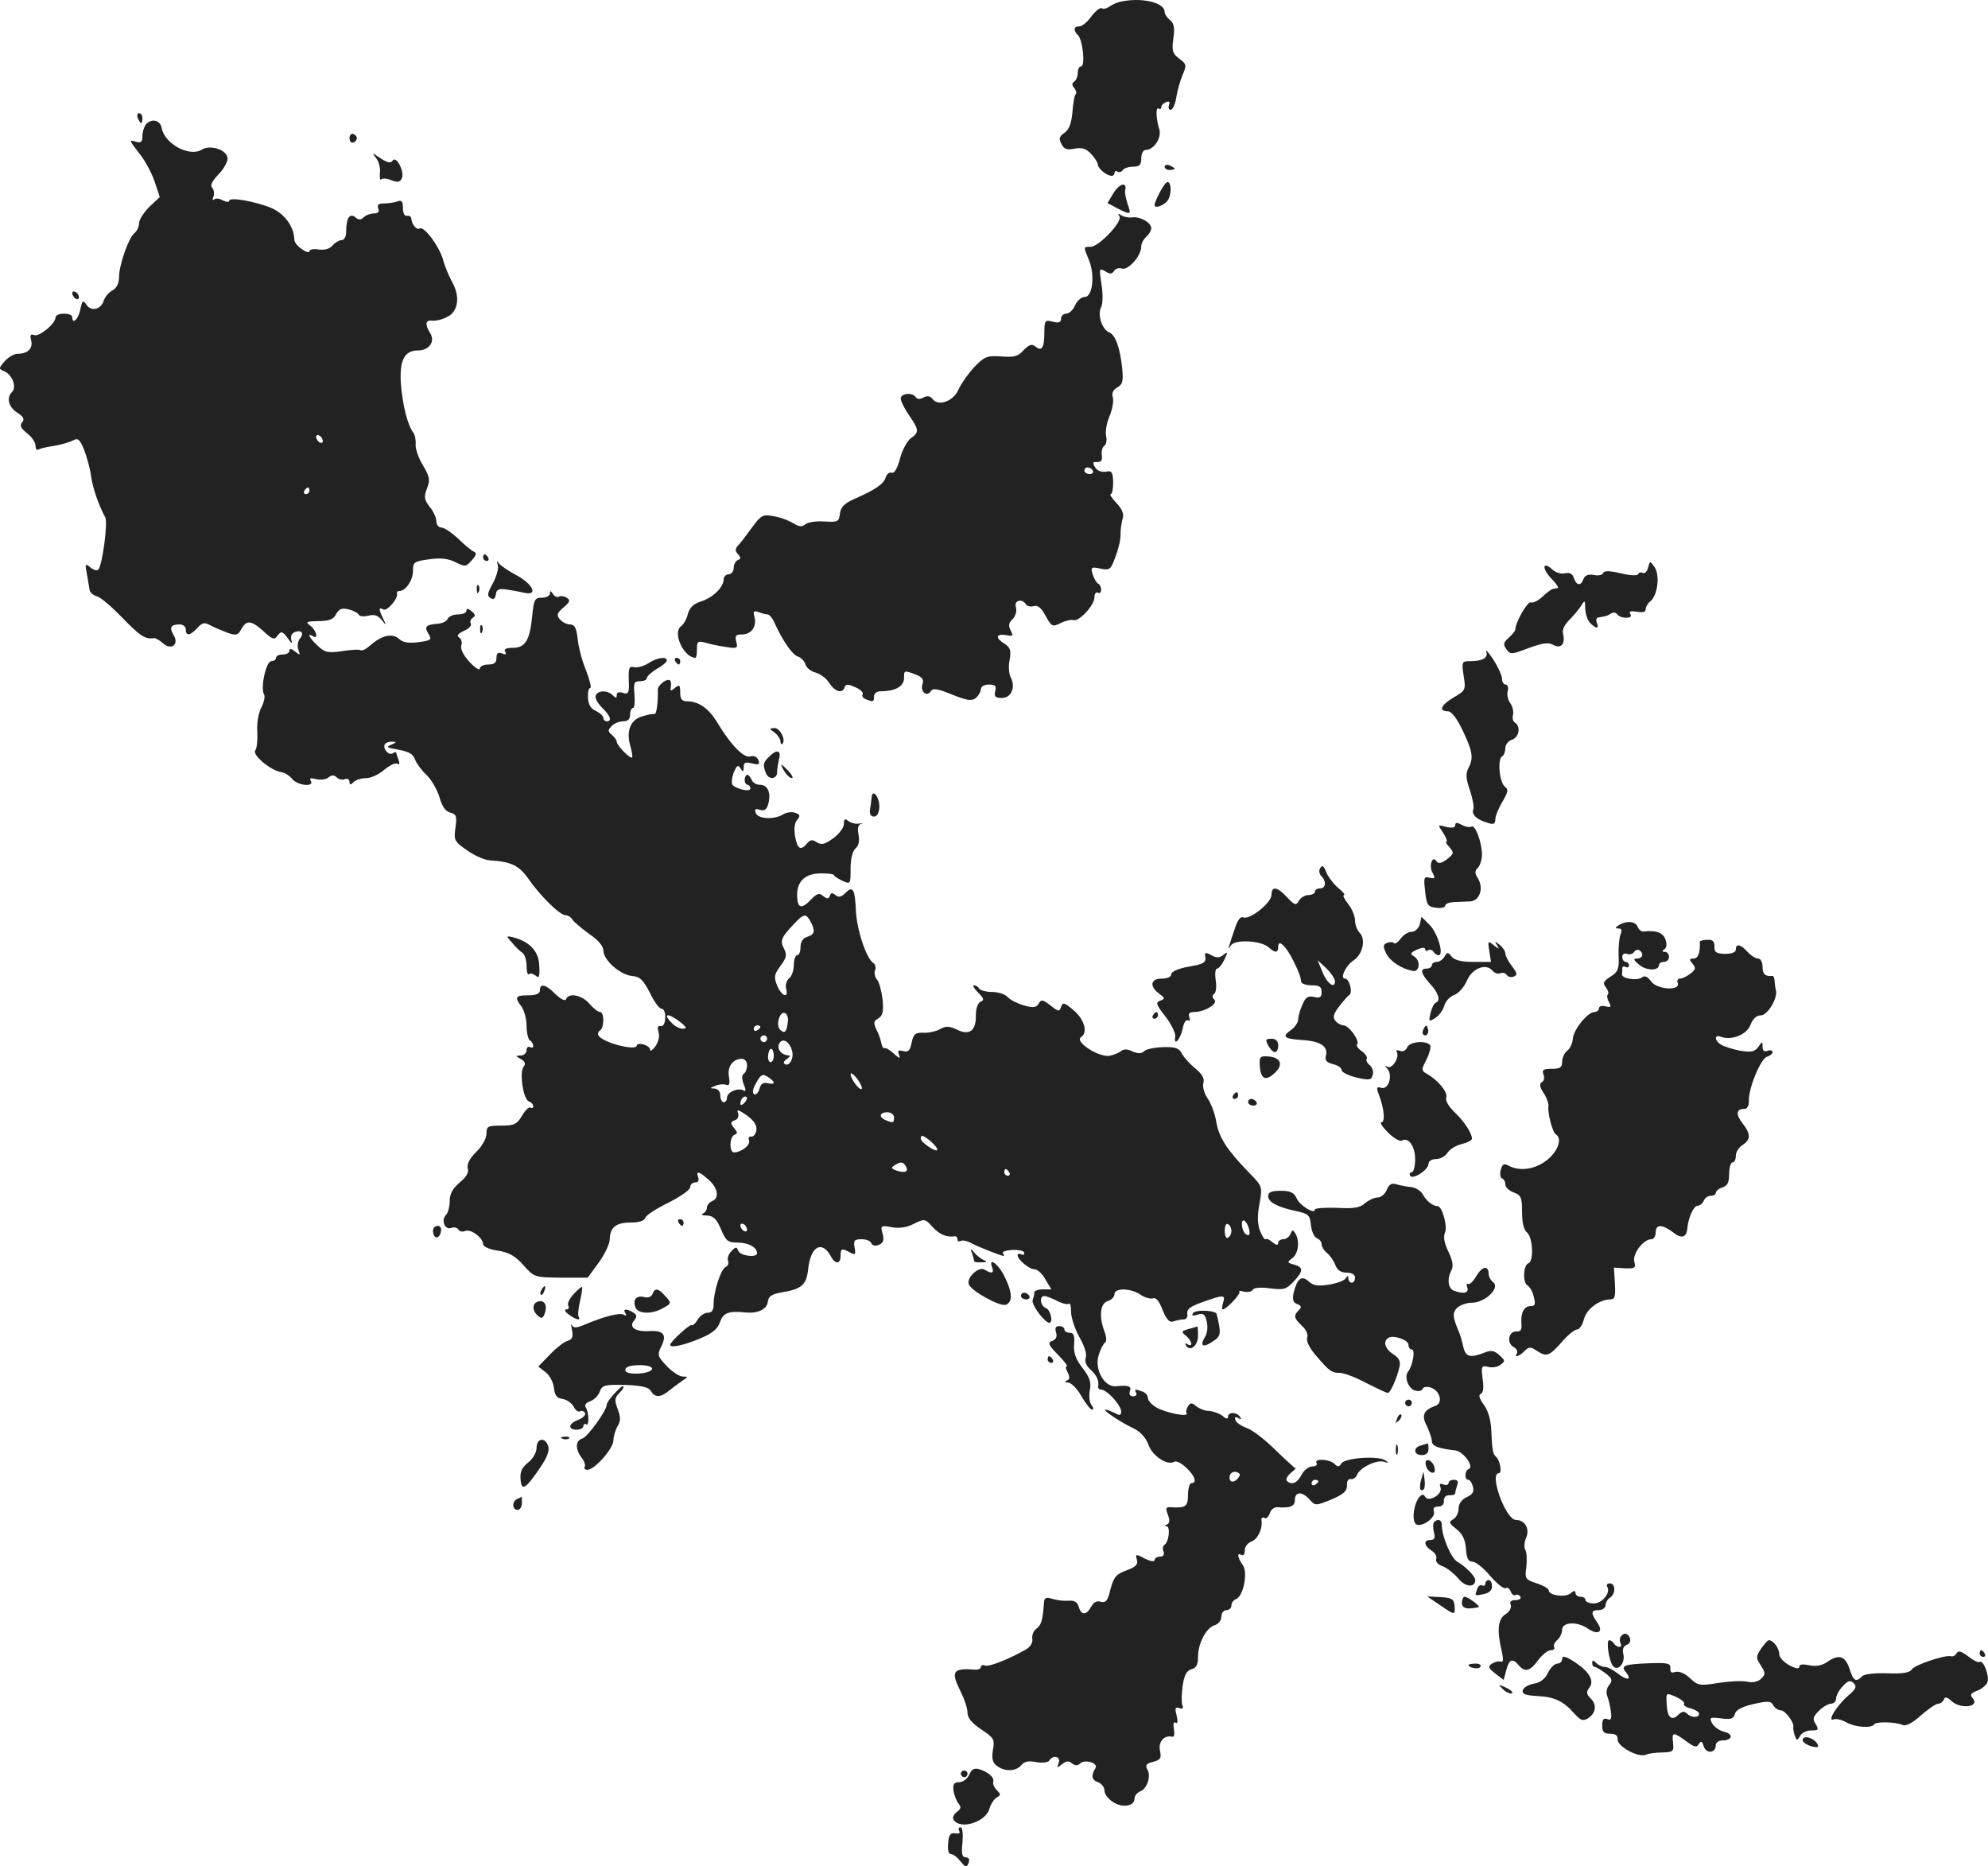 <?xml version="1.0" standalone="no"?>
<!DOCTYPE svg PUBLIC "-//W3C//DTD SVG 20010904//EN"
 "http://www.w3.org/TR/2001/REC-SVG-20010904/DTD/svg10.dtd">
<svg version="1.0" xmlns="http://www.w3.org/2000/svg"
 width="595.112pt" height="558.549pt" viewBox="0 0 595.112 558.549"
 preserveAspectRatio="xMidYMid meet">
<g transform="translate(-698.37,1339.877) scale(0.1,-0.1)"
fill="#222222" stroke="none">
<path d="M10335 13393 c-11 -3 -25 -10 -32 -15 -7 -5 -16 -7 -21 -4 -5 3 -19
-8 -31 -24 -12 -17 -28 -30 -36 -30 -18 0 -19 -12 -4 -27 14 -14 22 -93 9 -93
-6 0 -10 -9 -10 -19 0 -11 -5 -23 -10 -26 -8 -5 -8 -11 -1 -19 6 -7 8 -16 5
-19 -4 -3 -8 -28 -10 -54 -3 -34 -10 -52 -24 -62 -16 -11 -17 -17 -9 -33 8
-16 17 -19 40 -14 22 4 34 0 49 -16 11 -12 20 -26 20 -31 0 -11 22 -31 38 -34
6 -2 12 2 12 8 0 5 4 8 9 4 5 -3 12 -1 16 5 3 5 17 10 31 10 19 0 24 5 24 25
0 14 6 25 13 25 25 0 49 37 41 62 -10 32 -11 68 -2 62 4 -3 8 -1 8 4 0 6 7 12
14 15 10 4 13 1 9 -9 -3 -7 0 -14 5 -14 6 0 14 17 17 38 3 20 12 51 19 67 12
28 12 32 -10 48 -20 15 -23 23 -18 60 5 32 2 46 -10 56 -9 7 -16 18 -16 24 0
29 -72 45 -135 30z"/>
<path d="M7396 13045 c4 -8 8 -15 10 -15 2 0 4 7 4 15 0 8 -4 15 -10 15 -5 0
-7 -7 -4 -15z"/>
<path d="M7422 13028 c-6 -6 -12 -23 -12 -36 0 -19 -4 -22 -21 -17 -19 6 -18
3 9 -32 18 -21 39 -60 48 -86 l16 -48 -31 -29 c-17 -17 -31 -39 -31 -49 0 -10
-6 -24 -14 -30 -18 -15 -46 -96 -46 -132 0 -18 -7 -32 -19 -39 -11 -5 -22 -19
-26 -29 -8 -28 -37 -36 -52 -15 -11 16 -13 14 -19 -14 -6 -29 -24 -46 -24 -22
0 6 -11 10 -25 10 -14 0 -25 -5 -25 -11 0 -19 -49 -59 -64 -53 -11 4 -13 0 -9
-16 6 -24 -10 -40 -41 -40 -10 0 -27 -10 -38 -22 -19 -22 -19 -23 0 -31 23
-11 36 -47 22 -61 -18 -18 -11 -45 15 -62 19 -12 23 -20 15 -29 -8 -10 -4 -18
15 -33 14 -11 25 -27 25 -37 0 -9 3 -14 8 -12 4 3 24 8 45 11 21 3 47 11 58
16 16 9 21 5 34 -26 8 -21 18 -55 21 -78 5 -37 22 -87 43 -126 8 -16 -9 -143
-21 -156 -4 -4 -15 -1 -24 7 -16 13 -16 11 -10 -21 3 -19 7 -41 8 -47 1 -7 11
-16 22 -19 12 -3 46 -33 77 -65 52 -54 68 -64 93 -60 5 1 17 -6 27 -15 26 -23
50 -4 32 25 -13 22 -8 31 19 31 10 0 18 -7 18 -15 0 -21 13 -19 35 5 15 16 21
17 39 7 11 -6 35 -16 51 -22 26 -9 31 -7 40 9 16 30 30 29 66 -3 29 -27 34
-28 44 -14 11 14 14 13 30 -8 11 -16 15 -18 11 -6 -3 11 0 20 10 24 21 8 29
-4 15 -20 -6 -8 -8 -23 -4 -33 6 -17 5 -17 -10 -5 -11 9 -17 10 -17 2 0 -6 -9
-11 -20 -11 -11 0 -20 -4 -20 -10 0 -5 -6 -10 -14 -10 -16 0 -33 -80 -22 -99
4 -6 0 -24 -8 -40 -9 -17 -14 -47 -12 -73 1 -24 -1 -48 -6 -55 -10 -13 44 -59
77 -65 11 -1 26 -11 33 -20 15 -20 68 -26 56 -6 -5 8 0 9 16 5 13 -3 30 -1 37
5 10 8 17 8 25 0 6 -6 17 -8 24 -5 8 3 14 -1 14 -8 0 -10 3 -10 12 -1 7 7 23
12 38 12 14 0 38 11 54 25 16 13 33 22 39 18 6 -4 8 0 4 11 -4 10 -7 20 -7 22
0 3 -5 2 -11 -2 -12 -7 -31 15 -23 28 3 4 13 8 22 7 14 0 13 -2 -3 -9 -17 -7
-13 -9 22 -15 31 -6 44 -13 49 -29 4 -11 19 -32 34 -46 15 -14 32 -44 39 -66
8 -29 18 -43 32 -47 19 -5 21 -11 16 -46 -5 -37 -3 -41 35 -67 22 -16 52 -29
68 -30 64 -4 87 -15 116 -56 36 -52 94 -108 110 -108 7 0 17 -6 21 -13 4 -7
27 -26 50 -43 27 -18 43 -37 43 -50 0 -28 49 -72 85 -76 25 -2 34 -12 54 -50
13 -27 28 -48 35 -48 7 0 12 -12 11 -27 0 -17 -6 -27 -14 -25 -8 2 -10 -4 -6
-18 4 -11 0 -29 -9 -42 -9 -12 -16 -17 -16 -11 0 6 -9 13 -20 16 -11 3 -20 1
-20 -3 0 -18 -101 8 -114 29 -4 5 -2 12 4 16 13 8 13 55 0 55 -6 0 -20 11 -32
25 -22 26 -63 34 -70 13 -2 -6 -15 0 -31 15 -29 30 -47 34 -47 12 0 -10 -11
-15 -35 -15 -38 0 -42 -5 -20 -34 8 -11 15 -37 15 -57 0 -21 5 -41 10 -44 6
-3 10 -11 10 -16 0 -6 -4 -7 -10 -4 -5 3 -10 -1 -10 -9 0 -9 -8 -16 -17 -16
-17 -1 -17 -1 0 -11 13 -7 15 -14 8 -23 -13 -16 -1 -96 15 -103 8 -3 14 -9 14
-15 0 -5 -4 -7 -8 -4 -5 3 -16 -8 -26 -25 -15 -25 -23 -29 -62 -29 -40 0 -44
-2 -44 -24 0 -14 -13 -38 -31 -55 -20 -20 -28 -37 -25 -49 4 -11 -4 -26 -24
-42 -21 -18 -30 -34 -30 -55 0 -17 -5 -36 -11 -42 -16 -16 -3 -47 16 -39 8 3
17 1 21 -5 3 -6 13 -8 21 -4 17 6 53 -21 53 -40 0 -7 20 -16 44 -19 35 -6 52
-16 77 -44 32 -36 33 -36 112 -37 l80 0 33 45 c18 25 33 56 33 70 1 36 19 50
63 50 25 0 41 5 44 15 3 8 35 28 70 45 35 18 64 38 64 46 0 8 7 14 15 14 9 0
12 6 9 15 -8 21 2 19 31 -7 28 -24 33 -56 10 -64 -8 -4 -15 -12 -15 -19 0 -7
-6 -16 -12 -18 -7 -3 -2 -6 12 -6 19 -1 29 -10 42 -41 15 -35 20 -40 50 -40
32 0 58 -14 58 -32 0 -14 -50 -8 -56 7 -5 13 -8 13 -21 -1 -8 -8 -13 -21 -10
-28 3 -8 0 -16 -7 -19 -14 -6 -36 -72 -36 -111 0 -18 -5 -26 -18 -26 -9 0 -23
-9 -30 -21 -7 -12 -16 -19 -18 -16 -5 4 -64 -50 -64 -59 0 -10 39 -2 87 18 39
16 55 29 62 50 10 28 26 34 76 29 37 -4 64 9 67 31 2 18 12 24 47 30 55 9 69
23 74 68 7 69 41 88 68 39 13 -25 29 -24 29 1 0 23 4 24 29 10 15 -8 17 -6 13
15 -4 21 -1 25 21 25 14 0 27 -5 29 -12 3 -7 12 -9 22 -5 14 6 17 14 12 33 -7
25 -6 26 27 20 22 -4 45 -1 66 10 32 16 34 16 57 -10 22 -23 42 -31 67 -27 4
0 7 -4 7 -10 0 -5 4 -7 10 -4 5 3 20 0 32 -7 20 -11 87 -37 96 -38 2 0 1 4 -2
8 -3 5 10 9 29 10 19 1 35 -3 35 -9 0 -6 -4 -7 -10 -4 -5 3 -10 2 -10 -3 0
-13 35 -42 51 -42 8 0 23 -13 32 -30 l18 -30 -25 0 c-14 0 -26 -4 -26 -9 0 -5
-2 -16 -5 -23 -5 -13 36 -68 50 -68 12 0 4 38 -10 44 -17 6 -21 36 -5 36 6 0
24 -7 39 -15 16 -8 31 -11 35 -8 3 4 6 -7 6 -24 0 -17 11 -51 25 -76 15 -26
23 -52 19 -61 -4 -11 1 -25 15 -37 19 -18 25 -32 22 -51 0 -5 4 -8 9 -8 17 0
60 -47 60 -65 0 -12 -4 -14 -19 -5 -11 5 -23 10 -28 10 -11 0 44 -37 84 -56
21 -10 37 -28 45 -50 12 -33 56 -62 77 -50 5 4 21 -4 35 -17 27 -25 34 -47 16
-47 -5 0 -10 -16 -10 -35 0 -35 -7 -40 -52 -37 -14 1 -16 -3 -8 -23 6 -16 5
-25 -3 -29 -8 -3 -8 -5 -1 -5 12 -1 7 -48 -7 -56 -4 -3 -6 -12 -2 -20 3 -9 -1
-15 -11 -15 -9 0 -16 -5 -16 -10 0 -6 -12 -4 -29 4 -27 15 -29 14 -24 -3 4
-15 -4 -22 -31 -32 -31 -11 -38 -20 -48 -56 -8 -35 -14 -42 -29 -38 -12 4 -21
-1 -29 -15 -14 -26 -30 -26 -37 0 -4 14 -13 20 -32 18 -14 -1 -36 2 -48 6 -18
6 -23 3 -24 -11 -4 -54 -8 -67 -22 -78 -9 -6 -15 -20 -13 -31 2 -11 -6 -24
-18 -31 -50 -29 -111 -53 -123 -49 -7 3 -13 1 -13 -4 0 -5 -8 -9 -17 -8 -68 5
-74 -5 -43 -67 11 -22 20 -49 20 -62 0 -16 13 -31 41 -50 38 -25 41 -30 35
-62 -4 -25 -1 -38 12 -47 23 -18 57 -17 73 2 9 11 22 14 45 9 18 -3 35 -1 39
5 11 18 35 12 28 -7 -6 -16 -5 -16 10 -4 13 10 20 11 30 2 10 -7 17 -7 24 0
14 14 56 1 46 -14 -14 -22 -11 -36 8 -42 10 -4 19 -15 19 -25 0 -10 11 -25 25
-34 29 -19 65 -13 65 10 0 8 7 17 16 21 21 8 34 44 23 65 -8 14 -4 19 17 24
22 6 25 11 20 34 -5 27 13 47 38 41 5 -1 6 9 4 23 -3 16 -1 23 5 19 6 -4 7 4
3 22 -6 22 -4 26 8 22 10 -4 13 -1 9 9 -3 8 -2 34 1 58 5 32 12 45 26 49 15 4
20 14 20 37 0 40 24 87 50 95 11 3 20 15 20 26 0 10 7 19 15 19 8 0 15 6 15
14 0 8 6 16 14 19 22 9 36 80 20 102 -16 22 -18 39 -4 30 6 -3 10 3 10 14 0
11 9 22 19 26 19 6 35 38 31 64 -1 7 3 10 9 7 5 -4 12 3 16 14 3 11 14 19 23
18 39 -3 52 3 52 22 0 25 22 26 44 1 17 -19 18 -19 65 0 37 16 47 25 47 42 -1
13 4 21 12 19 7 -1 15 5 18 13 9 22 59 46 81 39 14 -5 15 -4 4 4 -20 15 -121
8 -132 -9 -6 -11 -11 -11 -21 -1 -14 14 -62 17 -53 2 3 -5 -2 -10 -13 -10 -10
0 -25 -11 -32 -25 -13 -25 -30 -32 -44 -18 -4 4 1 14 11 23 10 8 17 15 15 14
-1 0 -28 24 -60 55 -31 31 -70 61 -86 66 -16 6 -32 16 -34 24 -3 9 0 11 8 6 9
-5 11 -4 6 3 -9 15 -36 16 -36 1 0 -8 -6 -7 -16 2 -9 7 -27 14 -40 15 -13 0
-30 7 -39 14 -14 12 -18 11 -25 0 -5 -8 -7 -17 -4 -21 7 -13 -69 3 -93 19 -13
8 -23 20 -23 27 0 7 -7 16 -16 19 -22 8 -26 8 -19 -4 3 -5 -1 -10 -9 -10 -10
0 -13 6 -10 15 6 15 -3 19 -43 15 -35 -2 -64 53 -50 94 5 17 14 34 19 37 5 3
4 18 -2 33 -17 45 -13 84 10 91 11 3 20 13 20 21 0 19 49 18 78 -2 13 -9 29
-13 37 -11 9 4 19 -8 29 -35 12 -29 21 -38 32 -34 9 3 22 6 31 6 8 0 13 7 11
17 -2 14 9 22 46 35 63 23 69 22 61 -2 -3 -11 -4 -20 -1 -20 11 0 55 47 50 53
-3 3 3 3 14 0 11 -2 23 0 26 6 4 6 24 8 52 4 41 -5 48 -3 70 20 30 32 30 43 2
51 -22 6 -22 7 -5 20 18 14 22 52 8 74 -7 11 -9 11 -14 -2 -4 -9 -13 -16 -22
-16 -8 0 -15 -5 -15 -11 0 -8 -6 -7 -17 2 -9 8 -18 12 -21 9 -2 -3 -9 8 -16
24 -8 21 -9 45 -2 82 9 52 9 52 -30 92 -67 69 -91 106 -99 152 -4 25 -16 57
-26 71 -10 14 -16 35 -13 46 4 14 -3 27 -24 44 -16 13 -34 33 -40 44 -8 17
-20 21 -56 20 -26 -1 -51 -6 -57 -12 -8 -8 -18 -8 -35 -1 -16 8 -27 8 -36 0
-7 -5 -22 -11 -33 -13 -33 -5 -106 43 -85 56 21 13 10 53 -22 80 -28 24 -33
25 -38 10 -5 -15 -8 -14 -32 5 -23 18 -28 18 -35 5 -7 -12 -16 -13 -45 -5 -20
6 -41 17 -48 25 -7 8 -27 15 -46 15 -18 0 -36 5 -39 10 -3 6 -10 10 -16 10 -5
0 1 -10 13 -22 17 -17 19 -23 7 -27 -8 -4 -14 -20 -14 -41 1 -46 -19 -61 -56
-43 -23 11 -33 12 -51 2 -12 -7 -35 -12 -50 -11 -24 1 -30 -4 -35 -29 -5 -24
-10 -30 -25 -26 -15 4 -18 2 -13 -11 5 -12 1 -12 -16 4 -11 10 -24 18 -28 16
-3 -2 -7 5 -9 15 -2 10 -8 29 -15 41 -9 20 -8 25 6 33 13 8 16 20 13 55 -3 25
-10 52 -16 60 -7 7 -10 20 -7 29 4 8 1 17 -4 21 -21 12 -50 98 -53 156 -3 67
-9 77 -32 54 -12 -12 -20 -14 -29 -6 -10 8 -14 7 -17 -2 -4 -10 -8 -10 -20 -1
-12 11 -19 8 -38 -12 -28 -29 -40 -24 -40 16 0 41 25 64 72 64 21 0 38 -2 38
-5 0 -3 11 -10 25 -17 25 -11 25 -11 25 37 0 29 6 52 15 60 9 7 12 22 9 40 -4
19 -2 30 7 33 8 2 5 3 -5 1 -11 -2 -26 2 -33 8 -10 8 -13 6 -13 -9 0 -11 -14
-30 -32 -43 -25 -18 -35 -21 -49 -12 -13 9 -20 8 -29 -3 -19 -23 -29 -18 -36
20 -4 22 -2 41 6 50 10 12 9 16 -5 21 -10 4 -26 2 -36 -4 -27 -17 -76 -15 -83
4 -4 11 -1 14 13 9 14 -4 20 1 25 19 8 33 -2 56 -25 56 -11 0 -22 7 -25 15 -4
8 -9 15 -13 15 -4 0 -8 -7 -8 -15 0 -8 4 -15 9 -15 4 0 8 -5 8 -11 0 -11 -38
-3 -53 10 -4 4 -3 21 3 37 9 22 13 25 20 14 8 -13 10 -12 10 3 0 14 5 16 25
11 21 -5 24 -3 19 10 -4 10 -13 14 -24 11 -19 -6 -58 33 -100 103 -25 41 -55
62 -90 62 -15 0 -20 7 -20 26 0 23 -2 25 -16 14 -8 -8 -14 -9 -13 -4 5 27 -1
34 -20 23 -10 -7 -18 -17 -18 -23 1 -41 -4 -76 -10 -74 -5 1 -21 -2 -36 -7
-35 -9 -49 -43 -37 -86 5 -18 8 -34 6 -37 -6 -5 -46 36 -46 47 0 5 -7 14 -15
21 -12 10 -12 14 0 26 7 8 23 14 34 14 14 0 21 6 21 20 0 11 4 20 9 20 4 0 6
18 4 40 -3 35 -1 40 16 40 12 0 21 4 21 9 0 6 14 18 30 28 17 9 30 21 30 25 0
13 -29 9 -55 -8 -14 -9 -33 -14 -43 -12 -15 4 -17 -2 -16 -39 2 -38 -1 -43
-17 -38 -12 4 -19 2 -19 -6 0 -10 -3 -10 -12 -1 -16 16 -45 15 -51 -1 -3 -7 6
-23 19 -36 25 -24 31 -41 14 -41 -5 0 -10 5 -10 10 0 6 -10 15 -22 21 -16 7
-23 19 -24 39 -1 17 2 30 7 30 4 0 -2 24 -13 53 -12 28 -23 71 -25 95 -4 32
-9 42 -23 42 -10 0 -23 7 -30 15 -11 13 -9 19 11 36 19 16 21 22 9 29 -8 5
-18 6 -23 3 -5 -3 -13 1 -18 8 -6 10 -9 11 -9 2 0 -7 -11 -13 -24 -13 -21 0
-24 -5 -29 -54 -7 -74 -21 -96 -58 -96 -20 0 -28 -4 -23 -12 5 -8 2 -9 -9 -5
-12 5 -17 1 -17 -13 0 -15 -7 -20 -25 -20 -14 0 -25 -6 -25 -12 0 -7 -14 2
-31 20 -19 21 -28 40 -24 50 3 8 0 19 -7 23 -8 5 -4 11 15 20 14 6 24 16 20
22 -3 5 0 13 6 17 9 5 8 10 -4 20 -10 8 -15 9 -15 1 0 -6 -11 -11 -25 -11 -14
0 -28 -6 -31 -13 -2 -7 -16 -14 -31 -15 -35 -3 -40 -9 -26 -31 10 -17 7 -19
-30 -24 -30 -4 -47 -1 -59 10 -20 18 -52 10 -85 -19 -12 -11 -25 -18 -30 -15
-4 3 -29 1 -56 -3 -41 -6 -51 -4 -72 16 -25 23 -34 41 -15 29 18 -11 11 17 -7
31 -16 12 -13 13 24 14 32 0 45 5 53 21 9 16 17 19 38 14 15 -4 28 -11 30 -16
2 -5 15 -6 28 -3 18 5 29 1 40 -12 14 -18 15 -18 5 3 -14 28 -14 36 0 28 11
-7 46 33 41 48 -1 4 2 7 7 7 19 0 41 32 41 60 0 26 3 29 49 35 35 5 57 2 79
-9 28 -14 31 -14 48 6 13 14 15 22 8 25 -7 2 -28 20 -47 38 -20 19 -43 35 -52
35 -8 0 -15 8 -15 19 0 10 -9 30 -20 43 -16 21 -18 30 -8 55 10 26 8 35 -12
69 -13 21 -23 49 -22 62 1 14 -2 30 -7 36 -17 22 -32 82 -37 145 -5 71 10 101
51 101 33 0 52 26 37 51 -17 27 -15 41 6 38 9 -1 29 3 44 11 34 16 40 62 15
105 -9 17 -22 47 -27 67 -12 41 -57 101 -70 93 -9 -6 -24 13 -25 30 -1 6 -6 9
-13 8 -7 -2 -12 8 -12 23 0 20 -4 25 -16 20 -9 -3 -26 -6 -40 -6 -17 0 -22 -4
-18 -15 4 -10 0 -15 -13 -15 -10 0 -24 -5 -31 -12 -8 -8 -15 -8 -25 1 -17 13
-27 -4 -27 -45 0 -14 -6 -24 -14 -24 -7 0 -19 -7 -27 -16 -8 -10 -23 -14 -41
-12 -15 3 -28 0 -28 -5 0 -5 -10 -3 -22 6 -13 8 -23 21 -23 28 -1 39 -28 77
-68 95 -48 20 -127 34 -127 22 0 -5 -8 -4 -19 1 -10 6 -22 7 -26 3 -5 -4 -6 0
-2 9 3 9 1 21 -4 26 -7 7 0 20 18 39 16 16 28 38 28 48 0 26 -51 43 -77 27
-37 -23 -111 17 -120 64 -4 23 -28 31 -46 13z m528 -949 c0 -6 -4 -7 -10 -4
-5 3 -10 11 -10 16 0 6 5 7 10 4 6 -3 10 -11 10 -16z m-40 -149 c0 -5 -5 -10
-11 -10 -5 0 -7 5 -4 10 3 6 8 10 11 10 2 0 4 -4 4 -10z m1500 -1289 c15 -28
13 -39 -10 -46 -13 -4 -20 -15 -20 -31 0 -13 -4 -24 -10 -24 -5 0 -10 -13 -10
-29 0 -16 -6 -34 -14 -40 -8 -7 -12 -21 -9 -31 8 -31 -13 -23 -27 9 -10 26 -9
33 10 59 18 24 20 33 11 51 -13 24 -9 34 28 73 31 33 37 34 51 9z m-68 -301
c-3 -30 -10 -36 -23 -23 -14 14 -1 56 14 50 7 -2 11 -15 9 -27z m-322 0 c19
-15 21 -20 8 -20 -9 0 -24 7 -32 16 -31 30 -13 33 24 4z m240 -14 c0 -3 -4 -8
-10 -11 -5 -3 -10 -1 -10 4 0 6 5 11 10 11 6 0 10 -2 10 -4z m20 -36 c0 -5 -4
-10 -10 -10 -5 0 -10 5 -10 10 0 6 5 10 10 10 6 0 10 -4 10 -10z m75 -37 c6
-24 -11 -50 -24 -37 -3 3 1 9 9 14 8 6 11 10 5 10 -21 1 -35 17 -30 33 9 22
32 11 40 -20z m-55 -13 c0 -11 -4 -20 -9 -20 -6 0 -9 9 -8 20 1 11 5 20 9 20
4 0 8 -9 8 -20z m-80 -29 c0 -11 -4 -22 -10 -26 -6 -4 -6 -15 0 -31 7 -17 7
-23 0 -19 -16 10 -50 -5 -50 -21 0 -8 -4 -14 -10 -14 -5 0 -10 9 -10 20 0 12
-7 20 -17 21 -15 0 -15 2 2 8 11 5 26 6 33 3 9 -3 11 3 8 23 -6 30 10 54 37
55 10 0 17 -7 17 -19z m80 -52 c0 -4 -8 -5 -19 -2 -13 3 -20 -2 -24 -17 -3
-12 -10 -19 -16 -16 -6 4 -4 17 7 35 13 24 19 27 34 17 10 -6 18 -14 18 -17z
m263 -19 c-6 -6 -33 30 -33 44 0 6 9 0 20 -14 10 -14 16 -27 13 -30z m-351
-42 c-7 -7 -12 -8 -12 -2 0 14 12 26 19 19 2 -3 -1 -11 -7 -17z m36 -82 c-2
-11 -9 -20 -15 -19 -7 2 -10 -4 -7 -11 5 -14 -23 -36 -45 -36 -15 0 -14 47 2
53 9 3 9 7 -2 20 -11 14 -11 18 2 23 10 3 13 12 10 22 -5 12 1 10 26 -7 22
-16 31 -30 29 -45z m412 39 c0 -17 -2 -18 -24 -9 -23 9 -20 24 4 24 11 0 20
-7 20 -15z m110 -72 c28 -25 25 -37 -5 -17 -14 9 -25 20 -25 25 0 13 7 11 30
-8z m-75 -74 c10 -16 -1 -22 -26 -14 -17 6 -19 9 -8 16 19 12 26 11 34 -2z
m310 -19 c3 -5 1 -10 -4 -10 -6 0 -11 5 -11 10 0 6 2 10 4 10 3 0 8 -4 11 -10z
m718 -170 c3 -14 1 -20 -6 -17 -7 2 -14 14 -15 26 -4 28 13 20 21 -9z m-1503
-1 c0 -6 -4 -7 -10 -4 -5 3 -10 11 -10 16 0 6 5 7 10 4 6 -3 10 -11 10 -16z
m1450 -4 c0 -8 -4 -17 -10 -20 -6 -4 -10 5 -10 20 0 15 4 24 10 20 6 -3 10
-12 10 -20z m19 -741 c-14 -17 -30 -9 -23 11 3 7 12 11 20 8 11 -4 12 -9 3
-19z m241 -8 c0 -3 -4 -8 -10 -11 -5 -3 -10 -1 -10 4 0 6 5 11 10 11 6 0 10
-2 10 -4z"/>
<path d="M8030 12985 c0 -9 5 -15 11 -13 6 2 11 8 11 13 0 5 -5 11 -11 13 -6
2 -11 -4 -11 -13z"/>
<path d="M8110 12925 c8 -10 13 -30 11 -44 -1 -14 0 -23 4 -19 4 4 18 3 31 -3
19 -7 26 -5 31 7 8 20 -18 69 -28 52 -5 -8 -15 -7 -36 7 -27 18 -27 18 -13 0z"/>
<path d="M10470 12900 c0 -6 7 -10 15 -10 8 0 15 2 15 4 0 2 -7 6 -15 10 -8 3
-15 1 -15 -4z"/>
<path d="M10475 12852 c-9 -6 -35 -56 -35 -67 0 -10 22 -4 36 10 17 16 15 69
-1 57z"/>
<path d="M10317 12821 l-18 -30 30 -16 c40 -20 42 -20 30 14 -5 15 -9 34 -7
41 6 26 -18 19 -35 -9z"/>
<path d="M10335 12751 c9 -16 -62 -91 -87 -91 -22 0 -21 1 -4 -41 18 -45 10
-109 -13 -109 -10 0 -23 -11 -29 -25 -6 -14 -18 -25 -27 -25 -8 0 -15 -7 -15
-15 0 -11 -7 -14 -25 -9 -23 6 -25 4 -25 -33 0 -46 -8 -57 -27 -41 -11 8 -18
6 -35 -11 -16 -19 -29 -22 -67 -19 -42 3 -50 0 -80 -31 -18 -19 -39 -49 -47
-66 -15 -37 -61 -54 -79 -30 -7 9 -16 10 -27 4 -11 -6 -19 -5 -23 1 -9 15 -45
12 -45 -4 0 -7 11 -30 25 -50 30 -44 31 -51 5 -69 -10 -7 -25 -34 -32 -60 -8
-30 -17 -46 -25 -43 -6 3 -15 -4 -18 -14 -6 -20 -31 -37 -97 -66 -27 -12 -38
-24 -40 -43 -3 -24 -6 -25 -46 -23 -24 2 -49 -2 -57 -8 -10 -9 -19 -8 -37 3
-13 8 -39 18 -59 21 -32 6 -37 3 -65 -35 -16 -22 -34 -46 -41 -53 -9 -10 -9
-16 0 -26 9 -10 9 -14 0 -17 -7 -3 -13 -13 -13 -24 0 -10 -7 -19 -15 -19 -8 0
-15 -7 -15 -15 0 -23 -31 -54 -67 -66 -23 -7 -35 -19 -40 -37 -3 -15 -13 -32
-21 -38 -26 -19 9 -94 44 -94 2 0 4 12 4 26 0 23 3 25 23 20 12 -4 40 -10 61
-13 36 -6 39 -5 34 15 -5 18 -2 22 17 22 28 0 45 24 37 53 -4 16 -2 19 12 14
10 -4 22 -7 27 -7 6 0 16 -12 22 -27 25 -54 52 -93 69 -99 9 -3 20 -13 23 -24
3 -10 17 -21 30 -24 14 -4 32 -17 41 -31 17 -27 40 -33 46 -13 4 10 10 10 32
0 15 -6 25 -16 22 -21 -3 -5 1 -12 10 -15 22 -9 24 -8 24 9 0 8 9 15 20 15 45
0 70 15 70 40 0 23 0 23 35 10 20 -8 25 -15 20 -29 -7 -23 14 -39 25 -21 6 10
20 8 64 -10 45 -18 59 -20 71 -10 8 7 15 19 15 26 0 8 10 14 24 14 19 0 23 -4
19 -20 -4 -16 0 -20 20 -20 28 0 42 32 26 62 -5 10 -7 34 -3 52 5 28 2 37 -15
48 -28 17 -27 31 4 26 21 -4 23 -3 14 14 -7 14 -6 23 6 34 9 9 13 24 10 35 -7
21 18 28 30 9 4 -6 14 -8 24 -5 11 3 22 -5 35 -30 18 -32 20 -33 45 -21 14 7
31 11 38 9 16 -6 63 44 63 68 0 11 5 17 10 14 6 -3 10 0 10 9 0 8 -4 16 -9 18
-4 2 -12 14 -16 27 -7 22 -5 24 23 18 28 -6 31 -3 45 36 9 23 16 53 15 67 0
14 3 34 6 45 5 15 0 29 -18 48 -14 15 -22 27 -17 27 4 0 7 16 7 36 -1 30 -4
35 -22 31 -13 -2 -26 3 -32 13 -8 14 -7 17 6 16 12 -1 16 5 14 21 -2 12 2 24
8 28 5 3 8 16 5 28 -3 12 1 39 10 60 9 21 13 47 10 57 -4 12 1 22 13 29 16 9
19 18 15 58 -6 59 -20 100 -39 107 -21 8 -36 54 -24 75 5 11 6 39 1 69 -7 47
-7 49 11 39 14 -9 20 -9 27 1 4 7 15 10 23 7 18 -7 58 38 58 65 0 10 7 23 15
30 8 7 15 18 15 26 0 17 -35 36 -58 32 -9 -1 -23 1 -31 6 -10 7 -12 5 -6 -3z
m-80 -761 c3 -5 -1 -10 -9 -10 -9 0 -16 5 -16 10 0 6 4 10 9 10 6 0 13 -4 16
-10z"/>
<path d="M7200 12521 c0 -5 5 -13 10 -16 6 -3 10 -2 10 4 0 5 -4 13 -10 16 -5
3 -10 2 -10 -4z"/>
<path d="M8430 11730 c0 -5 5 -10 11 -10 5 0 7 5 4 10 -3 6 -8 10 -11 10 -2 0
-4 -4 -4 -10z"/>
<path d="M8474 11707 c3 -9 -4 -34 -15 -54 -16 -29 -18 -38 -7 -44 9 -6 14 -2
16 11 3 20 11 20 89 4 38 -7 20 28 -27 53 -24 13 -48 29 -53 36 -6 8 -7 6 -3
-6z"/>
<path d="M11917 11699 c-3 -11 -10 -18 -15 -15 -6 3 -12 2 -14 -3 -2 -6 -23
-5 -52 2 -35 8 -51 8 -53 1 -2 -6 -15 -9 -28 -6 -17 3 -27 -1 -31 -12 -8 -22
-21 -20 -29 3 -4 13 -12 17 -26 14 -11 -3 -28 2 -38 11 -29 27 -33 5 -4 -26
15 -15 24 -29 20 -29 -4 -1 -10 -2 -15 -3 -4 0 -18 -11 -31 -23 -13 -12 -28
-20 -35 -17 -10 3 -46 -60 -46 -81 0 -4 -9 -15 -20 -25 -16 -14 -17 -20 -7
-34 12 -17 16 -16 66 3 41 15 59 18 74 10 23 -13 37 2 30 32 -4 12 4 28 18 42
13 13 29 32 36 43 11 18 12 17 12 -9 1 -16 7 -35 15 -43 19 -18 27 -18 20 1
-4 8 -1 16 5 16 20 3 26 4 38 12 6 4 14 3 18 -3 3 -5 15 -10 26 -10 13 0 18 4
13 11 -5 8 1 10 20 7 17 -3 26 -1 26 7 0 7 6 18 14 24 22 18 29 78 13 102 -14
20 -14 20 -20 -2z"/>
<path d="M8411 11634 c0 -11 3 -14 6 -6 3 7 2 16 -1 19 -3 4 -6 -2 -5 -13z"/>
<path d="M8421 11514 c0 -11 3 -14 6 -6 3 7 2 16 -1 19 -3 4 -6 -2 -5 -13z"/>
<path d="M11433 11448 c6 -18 -11 -28 -49 -28 -24 0 -25 -2 -19 -43 7 -42 6
-45 -29 -65 -39 -23 -47 -42 -18 -42 11 0 27 -21 45 -59 30 -63 32 -82 16
-112 -8 -15 -7 -32 5 -65 8 -25 13 -51 10 -58 -6 -15 11 -31 44 -40 17 -6 22
-3 22 11 0 10 10 33 21 52 17 29 19 37 8 45 -17 13 -23 82 -9 91 6 3 10 15 10
25 0 10 9 22 20 25 21 7 27 39 9 51 -6 3 -9 14 -6 23 2 10 -1 25 -8 35 -7 9
-11 26 -8 36 3 11 0 20 -6 20 -6 0 -11 8 -11 18 0 9 -12 35 -26 57 -15 22 -24
32 -21 23z"/>
<path d="M9005 11420 c3 -5 8 -10 11 -10 2 0 4 5 4 10 0 6 -5 10 -11 10 -5 0
-7 -4 -4 -10z"/>
<path d="M9303 11206 c9 -7 17 -19 17 -26 0 -7 3 -11 6 -7 11 11 -7 47 -24 47
-16 -1 -16 -2 1 -14z"/>
<path d="M9286 11134 c-18 -17 -19 -24 -10 -48 8 -22 34 -20 34 2 0 9 3 27 6
40 7 26 -8 29 -30 6z"/>
<path d="M9332 11090 c7 -11 17 -20 22 -20 5 0 1 9 -9 20 -10 11 -20 20 -22
20 -2 0 2 -9 9 -20z"/>
<path d="M9593 11012 c-1 -9 -3 -26 -5 -37 -2 -13 3 -20 12 -20 9 0 15 10 16
28 1 30 -21 58 -23 29z"/>
<path d="M11340 10929 c0 -7 -9 -9 -27 -5 -26 7 -26 7 -9 -18 9 -14 13 -26 10
-26 -4 0 0 -8 9 -17 14 -17 13 -19 -8 -36 -16 -12 -26 -14 -31 -6 -12 20 -24
-13 -12 -34 9 -17 7 -19 -9 -15 -17 4 -18 0 -13 -41 4 -41 8 -46 33 -49 15 -2
27 1 27 6 0 6 11 10 25 11 14 1 36 1 49 2 29 1 42 39 24 69 -10 15 -10 22 0
32 6 6 12 24 12 39 0 36 -20 90 -31 84 -5 -3 -18 -1 -29 5 -15 8 -20 8 -20 -1z"/>
<path d="M10936 10801 c-5 -7 -3 -18 3 -24 16 -16 14 -37 -4 -37 -8 0 -15 -4
-15 -10 0 -5 -9 -10 -20 -10 -10 0 -23 -8 -28 -17 -9 -15 -12 -14 -35 10 -29
32 -47 35 -47 8 0 -24 -64 -75 -84 -68 -9 4 -17 -7 -25 -31 -7 -20 -15 -44
-17 -52 -5 -13 -4 -13 5 0 13 18 89 14 112 -6 20 -18 29 -18 29 2 0 24 24 1
46 -44 18 -37 20 -43 23 -62 0 -5 15 -10 31 -10 23 0 30 -4 30 -20 0 -16 -5
-19 -22 -15 -18 4 -26 0 -35 -22 -7 -15 -13 -35 -13 -44 0 -10 -10 -25 -22
-33 -28 -20 -21 -26 35 -30 53 -3 77 -19 70 -46 -4 -14 1 -21 21 -26 14 -3 26
-11 26 -18 0 -6 20 -16 44 -22 39 -9 45 -8 49 8 3 9 -1 22 -9 29 -8 6 -12 15
-9 19 3 5 -4 15 -15 23 -11 7 -17 17 -14 20 10 9 -24 57 -40 57 -7 0 -19 6
-25 14 -8 10 -6 20 11 42 12 16 26 32 31 35 11 8 0 49 -13 49 -16 0 2 39 25
54 28 18 38 64 19 83 -8 8 -14 25 -14 37 0 13 -9 35 -21 50 -11 14 -17 26 -12
26 4 1 -3 10 -17 21 -14 12 -30 33 -36 47 -7 19 -12 23 -18 13z m44 -339 c0
-24 -24 -7 -38 29 l-14 34 26 -24 c14 -14 26 -31 26 -39z"/>
<path d="M11234 10633 c-4 -13 -14 -23 -25 -23 -10 0 -24 -9 -32 -20 -8 -11
-17 -17 -20 -14 -3 4 -13 4 -21 1 -12 -5 -13 -10 -3 -31 12 -24 44 -46 80 -53
21 -4 24 32 3 44 -12 6 -10 11 10 20 14 6 24 7 24 1 0 -5 4 -7 9 -3 5 3 12 1
16 -5 3 -5 10 -10 15 -10 17 0 -2 65 -26 90 l-25 25 -5 -22z"/>
<path d="M11830 10630 c-12 -7 -12 -10 -1 -10 9 0 11 -6 6 -17 -4 -10 -7 -39
-6 -64 2 -40 -2 -49 -24 -63 -22 -14 -24 -20 -14 -32 6 -8 9 -17 6 -21 -4 -3
-2 -14 3 -23 8 -15 6 -17 -10 -13 -11 3 -20 0 -20 -6 0 -6 -6 -11 -13 -11 -21
0 -63 -53 -65 -80 -1 -13 -8 -30 -17 -36 -8 -6 -15 -21 -15 -33 0 -17 -6 -21
-31 -21 -25 0 -30 -3 -25 -17 4 -9 2 -20 -5 -23 -8 -5 -6 -15 6 -33 9 -14 15
-31 14 -39 -3 -20 12 -78 22 -84 20 -12 7 -50 -25 -76 -36 -29 -82 -36 -116
-18 -14 8 -19 5 -24 -13 -3 -12 -1 -23 4 -25 6 -2 10 -10 10 -18 0 -8 11 -19
25 -24 22 -8 25 -15 25 -59 0 -31 5 -53 15 -61 17 -14 21 -86 4 -92 -15 -5
-18 -57 -3 -66 7 -4 16 -19 19 -34 6 -22 4 -28 -8 -28 -21 0 -31 -19 -29 -51
2 -20 -2 -26 -15 -25 -23 1 -30 -34 -9 -46 9 -5 14 -13 11 -19 -10 -14 5 -11
22 6 14 14 18 14 39 0 28 -18 36 -15 77 32 16 18 35 33 42 33 7 0 16 14 20 30
7 30 46 60 80 60 13 0 15 9 13 48 l-3 47 33 -2 c30 -1 33 1 28 20 -6 23 27 67
51 67 7 0 13 9 13 20 0 26 20 25 53 0 25 -20 40 -15 42 15 3 30 19 65 30 65 7
0 15 7 19 15 3 8 12 15 21 15 8 0 15 4 15 9 0 5 9 13 20 16 15 5 20 15 20 41
0 19 5 34 10 34 6 0 10 9 10 20 0 11 9 25 20 32 25 16 25 33 0 65 -21 27 -19
43 5 43 9 0 14 9 14 23 -2 37 35 127 54 133 9 3 17 9 17 14 0 5 -7 7 -15 4
-10 -4 -15 0 -15 12 0 17 -1 17 -13 -1 -11 -14 -21 -16 -53 -11 -21 4 -47 12
-56 17 -22 12 -24 33 -3 25 32 -12 78 6 89 36 7 18 18 28 31 28 20 0 51 52 45
75 -2 6 -3 18 -4 27 0 9 -3 16 -6 16 -22 -2 -30 5 -30 27 0 14 -6 25 -13 25
-8 0 -22 9 -32 20 -21 23 -35 26 -35 7 0 -8 -12 -13 -32 -13 -27 1 -33 5 -32
22 0 16 -5 21 -22 20 -12 0 -22 -3 -22 -6 2 -32 -5 -50 -18 -50 -14 0 -14 -3
-4 -15 11 -13 10 -18 -6 -30 -10 -8 -24 -15 -31 -15 -7 0 -10 -6 -7 -13 9 -25
-63 -20 -80 5 -11 15 -19 18 -28 11 -14 -10 -60 -3 -59 10 1 4 1 12 1 18 0 5
5 7 10 4 6 -3 10 -1 10 4 0 6 -4 11 -10 11 -5 0 -10 7 -10 15 0 8 6 12 14 9 8
-3 17 0 21 5 3 6 11 9 16 6 15 -10 10 -25 -7 -25 -12 0 -11 -4 7 -19 22 -18
59 -18 59 0 0 5 7 9 15 9 8 0 15 7 15 15 0 8 -6 15 -12 15 -9 0 -10 2 -2 8 7
4 8 15 3 30 -8 20 -28 27 -65 23 -7 -1 -14 5 -18 14 -6 17 -34 19 -56 5z"/>
<path d="M8517 10577 c10 -12 24 -26 31 -30 6 -4 12 -22 12 -39 0 -17 3 -28 7
-25 3 4 12 2 20 -4 10 -9 13 -4 11 29 -1 43 -28 72 -76 85 -24 6 -24 5 -5 -16z"/>
<path d="M11442 10552 l5 -32 -53 0 c-35 0 -56 5 -65 16 -11 14 -13 14 -21 0
-5 -9 -16 -16 -23 -16 -8 0 -15 -4 -15 -10 0 -5 -7 -10 -15 -10 -22 0 -18 -15
10 -46 25 -27 32 -50 17 -56 -5 -1 -12 -15 -16 -31 -6 -26 -5 -27 14 -15 11 7
23 23 27 36 3 13 16 28 30 33 13 5 30 24 38 43 16 37 57 53 76 30 6 -7 16 -11
24 -8 7 3 16 1 19 -5 4 -6 13 -8 21 -5 12 5 11 10 -5 31 -11 14 -20 31 -20 38
0 7 -8 19 -17 26 -15 12 -16 12 -8 -1 8 -13 7 -13 -10 0 -17 14 -18 13 -13
-18z"/>
<path d="M10592 10533 c2 -15 -7 -20 -49 -27 -33 -6 -53 -15 -53 -23 0 -8 -12
-13 -29 -13 -34 0 -37 -24 -6 -46 16 -12 17 -14 2 -20 -15 -5 -12 -12 15 -47
18 -23 31 -50 30 -60 -6 -32 15 -10 22 23 3 17 10 29 16 25 6 -3 7 0 4 9 -4
11 0 16 14 16 32 0 73 25 61 37 -7 7 -7 13 -1 17 6 4 8 22 5 41 -3 20 -1 35 4
35 5 0 15 12 22 27 11 23 10 25 -3 14 -11 -9 -20 -10 -36 -1 -18 10 -21 9 -18
-7z"/>
<path d="M10435 10360 c-3 -5 -1 -10 4 -10 6 0 11 5 11 10 0 6 -2 10 -4 10 -3
0 -8 -4 -11 -10z"/>
<path d="M11246 10321 c-4 -7 -5 -15 -2 -18 9 -9 19 4 14 18 -4 11 -6 11 -12
0z"/>
<path d="M10780 10270 c6 -11 15 -20 20 -20 6 0 10 9 10 20 0 13 -7 20 -20 20
-18 0 -19 -3 -10 -20z"/>
<path d="M11196 10264 c-4 -9 -13 -14 -22 -10 -8 3 -12 2 -9 -4 9 -15 -14 -52
-28 -44 -9 5 -9 4 -1 -5 18 -19 5 -64 -17 -58 -15 4 -16 2 -7 -22 15 -39 19
-81 7 -81 -6 0 3 -14 20 -31 17 -17 36 -27 41 -24 20 12 40 -17 40 -56 0 -22
-5 -39 -11 -39 -5 0 -7 -4 -4 -10 8 -13 55 18 55 36 0 8 10 14 23 14 12 0 28
9 34 19 7 11 26 22 43 26 16 4 30 11 30 16 0 17 -24 53 -54 81 -16 16 -26 33
-23 42 6 15 -25 53 -58 71 -17 10 -17 12 -1 43 9 18 14 37 11 42 -10 16 -62
12 -69 -6z"/>
<path d="M10755 10207 c3 -38 18 -45 45 -19 26 24 18 46 -19 49 -26 2 -28 -1
-26 -30z"/>
<path d="M10675 10120 c-3 -5 -1 -10 4 -10 6 0 11 5 11 10 0 6 -2 10 -4 10 -3
0 -8 -4 -11 -10z"/>
<path d="M10720 10100 c0 -5 7 -10 16 -10 8 0 12 5 9 10 -3 6 -10 10 -16 10
-5 0 -9 -4 -9 -10z"/>
<path d="M11135 9838 c-5 -13 -18 -23 -27 -23 -10 0 -27 -8 -38 -17 -15 -14
-34 -17 -85 -14 -36 1 -65 -1 -65 -5 0 -16 -46 12 -55 34 -8 17 -19 22 -47 22
-28 0 -38 -4 -38 -16 0 -18 28 -33 85 -45 36 -8 40 -12 43 -42 2 -18 10 -36
18 -39 8 -3 14 -11 14 -18 0 -7 7 -19 16 -26 9 -7 20 -23 25 -36 6 -16 17 -23
34 -23 16 0 25 -6 25 -15 0 -8 -4 -15 -10 -15 -5 0 -10 6 -10 13 0 9 -2 9 -8
0 -4 -7 -27 -15 -50 -19 -33 -5 -47 -3 -61 10 -21 19 -34 9 -45 -35 -4 -20 -1
-29 11 -33 12 -5 14 -9 5 -18 -17 -17 -15 -24 9 -47 13 -12 19 -26 16 -35 -4
-10 6 -31 26 -54 40 -47 47 -52 72 -52 11 0 47 -13 78 -30 32 -16 61 -30 65
-30 8 0 27 43 35 78 4 16 -1 27 -19 38 -25 17 -31 38 -14 49 15 9 60 -6 60
-21 0 -8 5 -14 10 -14 11 0 3 -48 -11 -66 -13 -16 1 -52 21 -57 11 -3 21 0 22
5 2 6 13 8 25 4 27 -9 37 -45 15 -54 -37 -13 -44 -29 -27 -61 8 -17 15 -37 15
-45 0 -15 18 -22 70 -28 25 -3 58 -50 40 -56 -12 -4 -13 -32 -1 -32 5 0 11 -9
14 -21 4 -15 -1 -23 -19 -31 -15 -7 -24 -20 -24 -34 0 -13 -7 -27 -16 -32 -14
-8 -13 -12 9 -29 18 -14 27 -31 29 -59 2 -29 7 -39 20 -39 9 0 33 -19 53 -43
20 -23 41 -40 46 -36 5 3 12 -2 15 -10 3 -9 10 -14 14 -11 5 3 11 1 15 -5 3
-5 -3 -10 -14 -10 -14 0 -19 -5 -15 -14 3 -9 -3 -20 -15 -28 -23 -14 -27 -47
-12 -110 6 -26 5 -35 -3 -32 -6 2 -18 -1 -26 -6 -13 -9 -11 -13 10 -30 l25
-19 8 30 c8 32 19 36 37 14 19 -22 34 -18 58 15 13 17 29 30 38 30 8 0 13 4
10 9 -3 5 1 14 9 21 8 7 15 21 15 31 0 24 46 26 78 3 30 -20 47 -9 27 19 -20
29 -19 37 5 37 11 0 20 7 20 15 0 7 6 18 13 22 17 11 18 43 0 43 -8 0 -11 -4
-8 -10 11 -18 -15 -50 -40 -50 -14 0 -25 5 -25 10 0 6 -7 10 -15 10 -8 0 -15
5 -15 11 0 8 -5 8 -15 -1 -16 -13 -65 -6 -65 9 0 5 -16 15 -36 21 -35 12 -36
14 -31 50 2 21 1 43 -3 50 -5 7 -3 24 2 36 12 27 -3 54 -31 54 -30 1 -81 140
-50 140 10 0 3 40 -10 50 -8 7 -11 21 -13 77 -1 30 -9 59 -22 77 -14 19 -17
30 -10 33 8 3 10 19 6 45 -5 38 -3 41 16 36 12 -3 28 -1 37 6 15 11 15 13 -3
29 -15 14 -25 16 -46 7 -42 -16 -55 -12 -62 18 -3 15 -9 36 -14 47 -18 43 -19
55 -4 70 9 8 28 15 44 15 39 0 85 44 64 61 -8 6 -14 17 -14 25 0 26 -19 24
-36 -5 -10 -17 -21 -28 -26 -25 -4 3 -5 -2 -2 -10 6 -17 -11 -21 -40 -10 -18
7 -21 36 -7 62 6 12 3 29 -10 56 -12 25 -15 44 -10 55 9 17 -8 81 -22 80 -14
0 -34 16 -44 35 -6 11 -21 20 -34 22 -13 1 -33 5 -44 8 -15 5 -23 1 -30 -16z"/>
<path d="M9015 9740 c3 -5 8 -10 11 -10 2 0 4 5 4 10 0 6 -5 10 -11 10 -5 0
-7 -4 -4 -10z"/>
<path d="M8280 9716 c0 -24 17 -28 23 -6 3 13 0 20 -9 20 -8 0 -14 -6 -14 -14z"/>
<path d="M9894 9647 c3 -10 6 -21 6 -23 0 -2 10 -4 23 -3 14 0 17 2 7 6 -8 3
-21 13 -29 22 -12 15 -13 14 -7 -2z"/>
<path d="M9954 9605 c6 -17 -2 -19 -23 -6 -17 11 -55 -24 -47 -44 7 -20 94
-68 111 -61 21 8 19 39 -5 86 -19 38 -49 58 -36 25z"/>
<path d="M8605 9539 c-4 -6 -5 -12 -2 -15 2 -3 7 2 10 11 7 17 1 20 -8 4z"/>
<path d="M8701 9526 c-13 -14 -20 -29 -16 -35 3 -6 1 -11 -6 -11 -7 0 -4 -7 7
-15 21 -16 38 -20 30 -7 -3 4 -1 26 4 47 5 22 8 41 6 42 -1 2 -13 -8 -25 -21z"/>
<path d="M8937 9526 c-4 -9 -14 -12 -25 -9 -23 6 -35 -8 -26 -31 7 -19 46 -21
77 -5 32 17 32 17 12 39 -21 24 -31 25 -38 6z"/>
<path d="M10040 9520 c0 -5 7 -10 16 -10 8 0 12 5 9 10 -3 6 -10 10 -16 10 -5
0 -9 -4 -9 -10z"/>
<path d="M8593 9503 c-17 -6 -16 -28 1 -42 11 -10 16 -8 21 9 8 24 -3 40 -22
33z"/>
<path d="M8856 9468 c4 -7 3 -8 -5 -4 -11 7 -57 -4 -118 -30 -24 -10 -33 -10
-37 -1 -3 7 -3 0 0 -15 4 -20 1 -28 -13 -32 -11 -3 -35 -22 -54 -42 l-34 -35
22 -17 c12 -9 23 -30 25 -47 2 -22 9 -31 26 -33 12 -2 27 -12 33 -23 5 -11 14
-17 19 -14 5 3 11 1 15 -5 3 -5 -5 -14 -19 -20 -31 -11 -34 -30 -6 -30 11 0
20 5 20 11 0 5 4 8 8 5 10 -6 9 35 -1 51 -4 7 1 14 13 18 12 4 25 17 29 29 8
20 15 21 77 20 49 -2 70 -7 76 -18 12 -21 30 -20 56 2 11 9 29 22 39 29 17 11
17 12 0 12 -11 1 -32 15 -48 32 -28 30 -28 33 -15 60 17 34 5 47 -39 44 -40
-2 -60 12 -43 32 9 11 9 16 -3 24 -20 12 -32 11 -23 -3z m79 -168 c-9 -14 -74
-17 -79 -4 -3 8 6 14 22 16 34 4 63 -2 57 -12z"/>
<path d="M10555 9469 c-5 -8 -1 -9 13 -5 17 6 23 2 28 -20 4 -16 2 -35 -5 -46
-17 -28 -6 -34 23 -14 21 13 24 21 19 49 -3 17 -7 33 -8 35 -9 10 -64 11 -70
1z"/>
<path d="M10145 9411 c4 -12 0 -21 -11 -25 -15 -6 -12 -12 16 -41 19 -19 31
-35 27 -35 -4 0 -3 -9 3 -19 7 -14 6 -21 -3 -24 -7 -3 -5 -6 5 -6 9 -1 27 -19
39 -41 13 -22 27 -40 32 -40 5 0 4 6 -2 14 -6 7 -8 26 -5 44 5 24 0 38 -22 67
-21 27 -27 47 -25 71 2 26 -1 34 -13 34 -9 0 -16 5 -16 10 0 6 -7 10 -16 10
-10 0 -13 -6 -9 -19z"/>
<path d="M10541 9421 c-21 -6 -22 -8 -7 -20 18 -15 22 -36 4 -25 -7 4 -8 3 -4
-4 12 -20 36 -1 36 29 0 16 -1 29 -2 28 -2 -1 -14 -4 -27 -8z"/>
<path d="M10120 9330 c0 -5 5 -10 11 -10 5 0 7 5 4 10 -3 6 -8 10 -11 10 -2 0
-4 -4 -4 -10z"/>
<path d="M8822 9227 c-12 -13 -22 -27 -22 -32 0 -17 -56 -95 -72 -101 -22 -6
-23 -32 -3 -58 8 -10 12 -23 9 -27 -3 -5 1 -9 8 -9 22 0 78 64 78 88 0 12 6
31 12 42 10 15 10 27 1 51 -10 26 -9 34 2 46 14 14 19 23 12 23 -2 0 -13 -10
-25 -23z"/>
<path d="M11190 9200 c0 -5 5 -10 10 -10 6 0 10 5 10 10 0 6 -4 10 -10 10 -5
0 -10 -4 -10 -10z"/>
<path d="M11166 9153 c-6 -14 -5 -15 5 -6 7 7 10 15 7 18 -3 3 -9 -2 -12 -12z"/>
<path d="M8668 9093 c7 -3 16 -2 19 1 4 3 -2 6 -13 5 -11 0 -14 -3 -6 -6z"/>
<path d="M8590 9066 c0 -14 -11 -33 -25 -44 -19 -15 -25 -28 -23 -51 3 -36 15
-29 59 36 20 29 28 50 24 63 -9 29 -35 25 -35 -4z"/>
<path d="M11162 9060 c0 -14 2 -19 5 -12 2 6 2 18 0 25 -3 6 -5 1 -5 -13z"/>
<path d="M11238 9073 c-25 -6 -23 -29 2 -29 13 0 20 7 20 18 0 10 -1 17 -2 17
-2 -1 -11 -3 -20 -6z"/>
<path d="M11252 9014 c1 -9 9 -19 16 -22 9 -3 13 2 10 14 -1 9 -9 19 -16 22
-9 3 -13 -2 -10 -14z"/>
<path d="M11238 8970 c-7 -24 -3 -38 8 -28 3 4 4 17 2 30 l-3 23 -7 -25z"/>
<path d="M11320 8960 c0 -5 -7 -7 -15 -4 -11 4 -13 2 -9 -9 7 -20 -35 -45 -46
-28 -5 9 -10 8 -18 -1 -15 -19 -22 -62 -12 -78 11 -18 64 15 56 36 -3 9 1 14
13 14 12 0 18 7 17 18 0 10 6 16 17 16 9 -1 17 2 17 6 0 5 3 15 6 24 4 11 1
16 -10 16 -9 0 -16 -4 -16 -10z"/>
<path d="M8533 8913 c-17 -6 -17 -33 0 -33 7 0 13 9 13 20 0 11 0 20 -1 19 0
0 -6 -3 -12 -6z"/>
<path d="M11277 8844 c-4 -4 -4 -18 -1 -30 5 -18 2 -24 -10 -24 -22 0 -20 -17
3 -32 10 -6 17 -17 14 -25 -3 -7 5 -17 20 -22 13 -5 34 -22 46 -36 20 -26 51
-29 51 -5 0 11 -28 40 -54 55 -18 10 -46 75 -46 108 0 17 -11 22 -23 11z"/>
<path d="M11430 8659 c0 -5 -4 -8 -9 -5 -5 3 -12 -1 -15 -10 -8 -22 -9 -22 19
-16 16 3 25 11 25 23 0 11 -4 19 -10 19 -5 0 -10 -5 -10 -11z"/>
<path d="M11293 8596 c46 -32 47 -32 45 -3 -2 20 -8 24 -42 26 l-40 2 37 -25z"/>
<path d="M11360 8602 c0 -17 15 -21 50 -13 7 2 -32 31 -42 31 -4 0 -8 -8 -8
-18z"/>
<path d="M11835 8500 c-3 -5 -3 -14 0 -20 3 -5 2 -10 -4 -10 -5 0 -13 5 -16
10 -3 6 -10 10 -14 10 -10 0 -1 -62 11 -77 15 -18 38 9 31 36 -3 13 0 23 10
27 9 3 13 12 10 20 -6 16 -19 18 -28 4z"/>
<path d="M12255 8464 c-15 -23 -15 -27 0 -50 14 -22 14 -26 1 -39 -9 -9 -25
-13 -43 -9 -15 3 -54 1 -86 -4 -55 -9 -61 -8 -85 15 -15 14 -32 21 -43 18 -12
-4 -16 -1 -15 11 1 15 -8 17 -64 15 -74 -3 -86 -7 -69 -27 19 -23 4 -26 -24
-4 -14 11 -31 20 -39 20 -8 0 -19 5 -26 12 -9 9 -12 9 -12 0 0 -7 3 -12 8 -12
4 0 18 -9 32 -19 20 -16 22 -21 11 -35 -8 -9 -10 -23 -6 -33 4 -10 9 -31 11
-47 3 -22 0 -27 -11 -22 -11 4 -15 -2 -15 -19 0 -20 5 -25 24 -25 16 0 23 -5
22 -17 -1 -21 62 -55 84 -46 8 4 31 7 50 7 32 1 35 3 32 29 -4 33 0 33 39 5
24 -18 32 -20 38 -9 7 11 10 9 15 -7 8 -23 36 -20 36 4 0 8 9 14 19 14 31 0
35 19 6 26 -14 3 -30 15 -36 25 -9 18 -7 19 27 15 29 -4 37 -1 41 13 3 12 21
22 56 30 44 10 52 9 59 -4 5 -8 15 -15 23 -15 13 0 41 -38 37 -50 -1 -3 1 -14
4 -24 6 -17 7 -18 16 -3 5 10 20 17 34 17 21 0 23 2 13 19 -10 15 -8 22 10 40
11 11 28 21 36 21 8 0 15 7 15 15 0 9 9 26 20 37 16 18 23 19 33 9 10 -10 6
-18 -18 -38 -34 -30 -63 -78 -42 -70 7 3 24 -1 38 -9 27 -15 75 -18 83 -6 5 9
63 8 86 -2 9 -4 30 7 54 29 22 19 45 35 52 35 7 0 14 6 17 13 3 9 10 7 25 -7
27 -23 82 -15 62 9 -10 12 -8 16 13 24 13 5 27 17 30 25 7 18 -12 68 -23 61
-4 -3 -20 5 -35 17 -20 15 -29 18 -34 9 -4 -7 -12 -11 -17 -9 -17 5 -109 -26
-117 -39 -6 -10 -27 -14 -73 -12 -39 1 -69 -2 -76 -9 -19 -19 -26 -14 -38 23
-13 39 -32 44 -68 19 -15 -10 -32 -13 -52 -9 -19 4 -30 3 -30 -4 0 -8 -11 -6
-30 4 -16 9 -30 23 -30 33 0 18 -18 42 -31 42 -4 0 -14 -12 -24 -26z m-251
-145 c14 -7 23 -15 21 -19 -3 -5 6 -11 20 -14 14 -4 25 -11 25 -16 0 -13 -23
-13 -37 1 -7 7 -15 6 -25 -4 -20 -20 -33 -9 -35 31 -2 36 -3 36 31 21z"/>
<path d="M12910 8450 c0 -5 5 -10 11 -10 5 0 7 5 4 10 -3 6 -8 10 -11 10 -2 0
-4 -4 -4 -10z"/>
<path d="M11660 8434 c0 -8 -7 -14 -14 -14 -8 0 -21 -12 -28 -27 -9 -19 -23
-30 -43 -33 -16 -3 -31 -12 -33 -20 -2 -11 8 -15 42 -17 51 -2 80 -15 112 -52
19 -21 26 -24 41 -15 24 15 28 41 8 60 -12 12 -13 19 -5 30 18 21 3 48 -40 77
-29 19 -40 22 -40 11z"/>
<path d="M11380 8416 c0 -9 30 -14 35 -6 4 6 -3 10 -14 10 -12 0 -21 -2 -21
-4z"/>
<path d="M11482 8344 c9 -9 21 -15 27 -13 6 2 -2 10 -17 17 -25 11 -25 11 -10
-4z"/>
<path d="M12380 8191 c0 -9 24 -21 42 -21 6 0 6 6 -2 15 -14 16 -40 20 -40 6z"/>
<path d="M9885 8087 c-6 -12 -19 -22 -30 -22 -16 0 -19 -6 -17 -25 2 -14 9
-31 15 -39 9 -10 7 -16 -5 -25 -9 -7 -14 -17 -10 -23 20 -32 98 -7 108 34 4
13 13 27 21 32 13 7 13 10 1 22 -8 8 -13 19 -11 25 4 13 -14 29 -42 38 -15 4
-23 0 -30 -17z"/>
<path d="M9860 8090 c0 -5 5 -10 10 -10 6 0 10 5 10 10 0 6 -4 10 -10 10 -5 0
-10 -4 -10 -10z"/>
<path d="M9855 7919 c4 -6 0 -9 -11 -7 -15 2 -20 -4 -22 -29 -2 -20 1 -33 8
-33 7 0 20 -10 29 -22 16 -19 18 -19 24 -5 4 11 1 17 -8 17 -11 0 -14 10 -10
45 2 26 0 45 -6 45 -6 0 -7 -5 -4 -11z"/>
</g>
</svg>
